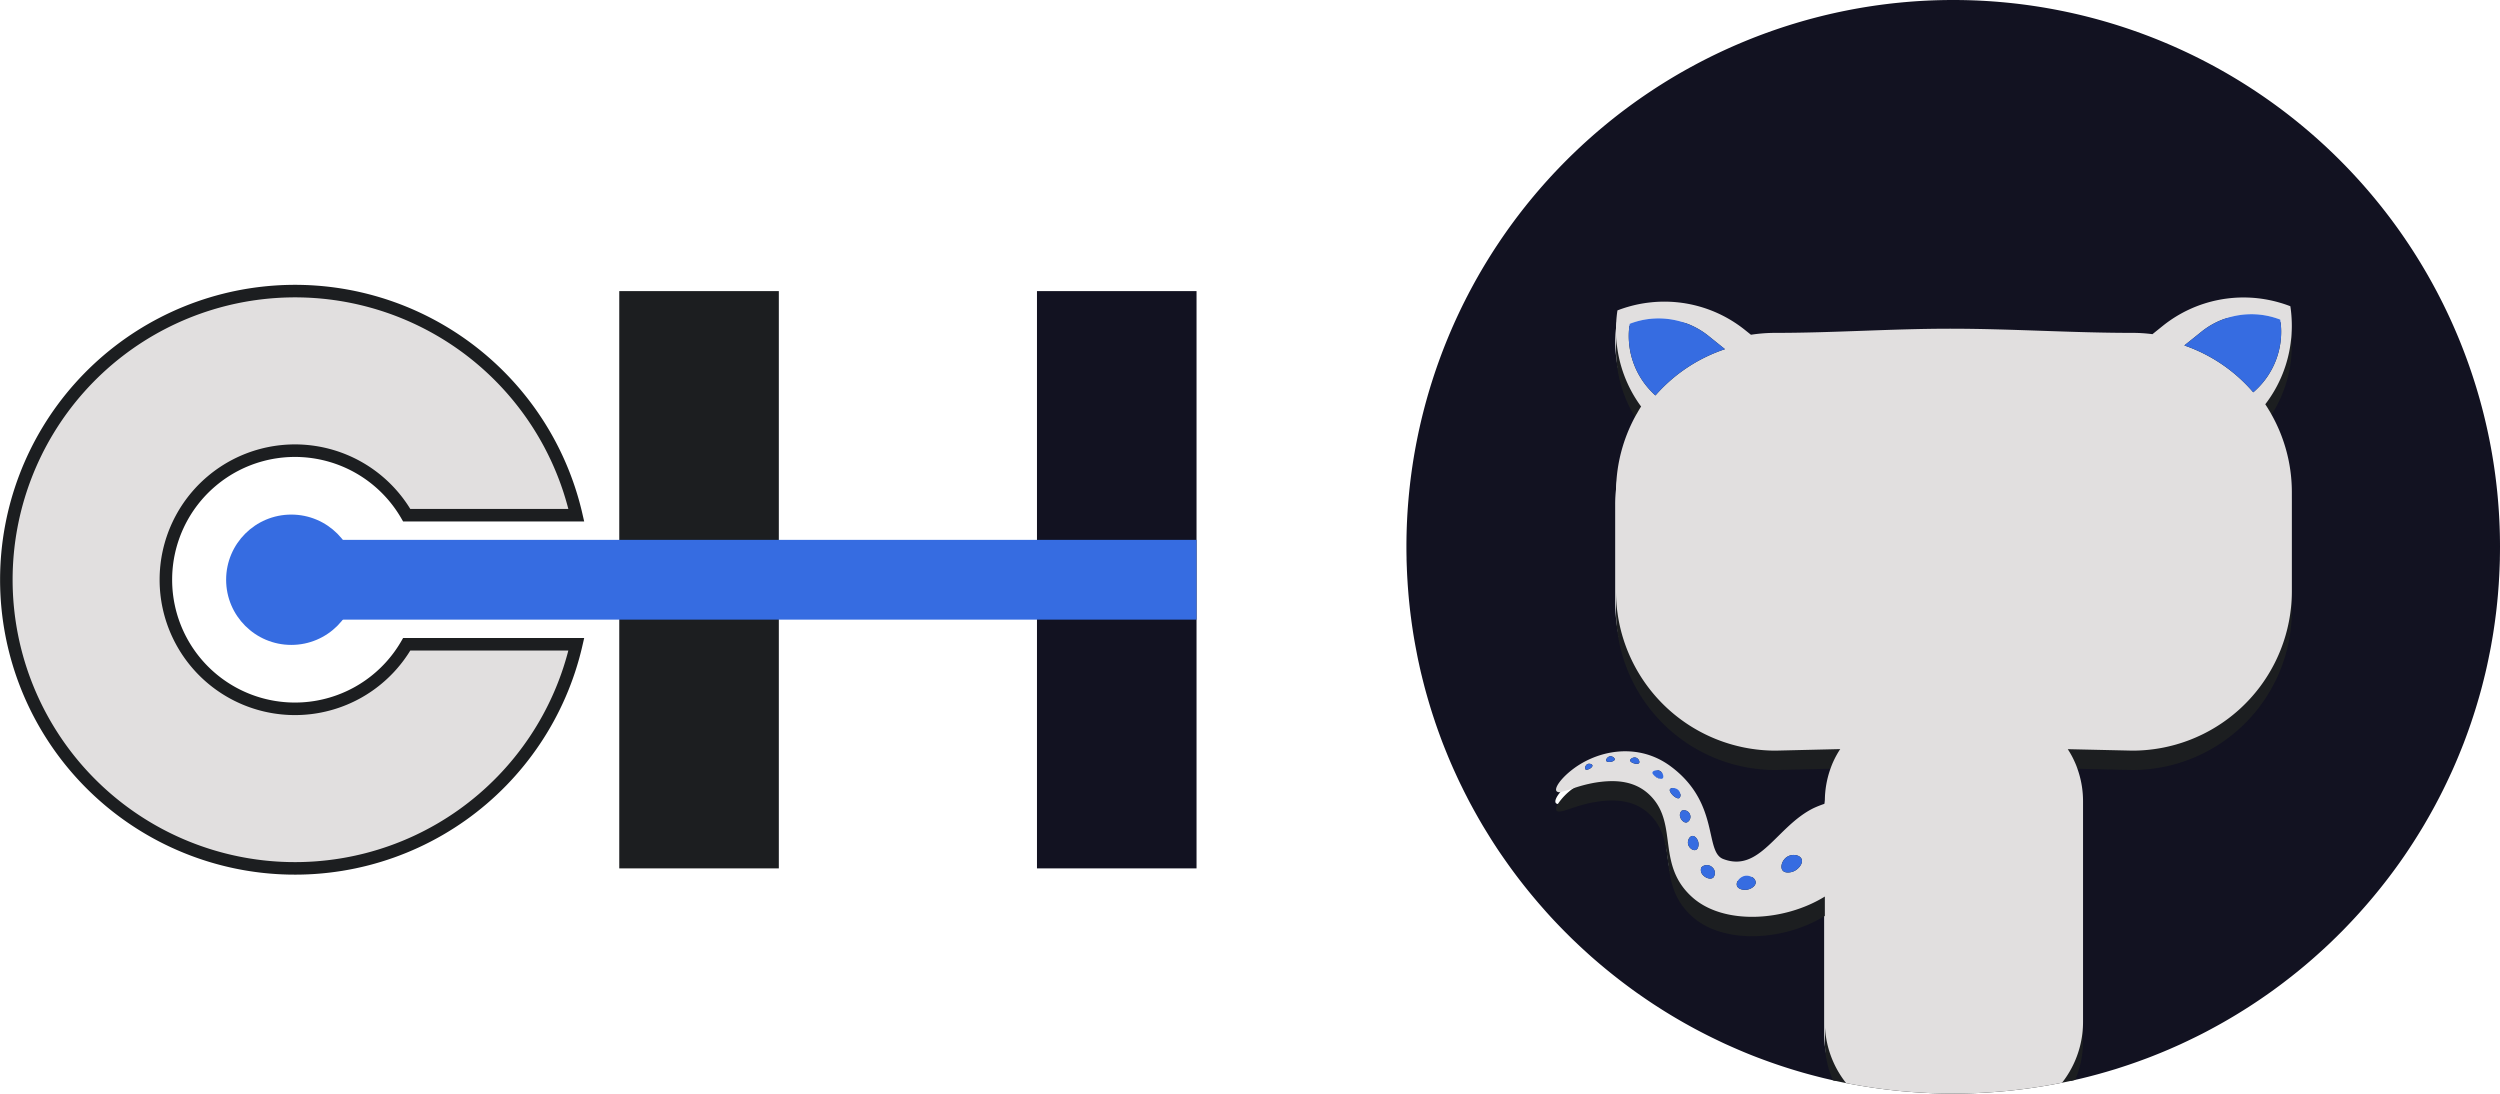<svg id="Main" xmlns="http://www.w3.org/2000/svg" viewBox="0 0 598.496 261.8"><defs><style>.cls-1{fill:#121221;}.cls-2{fill:#1c1e20;}.cls-3,.cls-5{fill:#e1dfdf;}.cls-4{fill:#366ce1;}.cls-5{stroke:#1c1e20;stroke-miterlimit:10;stroke-width:3px;}</style></defs><title>github</title><g id="GitHub"><path class="cls-1" d="M798.5,492.11c0,.89-.01,1.78-.03,2.66v.39c-.02.67-.04,1.34-.07,2.01-.01.32-.02.65-.04.97-.03.8-.08,1.59-.13,2.38l-.03.51c-.06.87-.13,1.74-.2,2.61-.09,1.04-.2,2.08-.31,3.12-.1.9-.21,1.79-.33,2.68-.11.87-.24,1.75-.37,2.61-.15,1.01-.32,2.02-.5,3.02-.14.84-.3,1.67-.47,2.5s-.33,1.68-.52,2.52c-.08.38-.16.76-.25,1.14-.15.68-.31,1.35-.48,2.02-.07.31-.15.62-.23.93-.16.64-.32,1.27-.49,1.9s-.34,1.25-.52,1.87c-.08.29-.17.59-.26.9q-.72,2.49-1.55,4.94c-.07.23-.15.46-.23.69-.26.75-.52,1.5-.79,2.24-.3.83-.6,1.64-.91,2.45-.12.31-.25.62-.37.94-.24.6-.48,1.19-.72,1.78-.36.88-.73,1.76-1.12,2.64-.32.74-.65,1.48-1,2.22-1.08,2.35-2.22,4.66-3.44,6.93-.14.28-.29.55-.44.82-.08.15-.16.3-.24.44-.33.6-.66,1.2-1,1.79s-.66,1.16-1,1.73a1.505,1.505,0,0,1-.1.17c-.2.34-.4.68-.61,1.02q-1.965,3.255-4.11,6.39c-.42.62-.86,1.24-1.29,1.85a132.456,132.456,0,0,1-13.09,15.66c-.41.43-.84.86-1.27,1.28-.39.4-.79.79-1.19,1.17-.57.57-1.15,1.12-1.74,1.67-.15.14-.31.28-.46.43l-.99.9q-3.795,3.465-7.88,6.62c-.72.56-1.44,1.11-2.17,1.65q-1.29.96-2.61,1.89c-.5.35-1,.7-1.5,1.04a130.123,130.123,0,0,1-12.15,7.38c-.7.38-1.4.75-2.11,1.11-.89.46-1.79.9-2.69,1.33-.53.26-1.05.51-1.59.76l-.96.45c-.64.29-1.29.58-1.94.86-.48.22-.97.43-1.46.63-.53.23-1.07.45-1.61.67-.94.38-1.88.76-2.84,1.12-.77.29-1.56.58-2.34.86-.72.26-1.45.51-2.18.76l-.45.15c-.87.29-1.74.57-2.61.85-.6.18-1.2.36-1.81.54-.42.13-.85.25-1.28.37a1.209,1.209,0,0,1-.18.05c-.71.21-1.43.4-2.15.59-.78.21-1.57.41-2.36.6-.22.06-.44.11-.66.16-.43.1-.85.2-1.28.29-.27.07-.54.13-.81.19-.12.03-.24.05-.36.08a23.45,23.45,0,0,0,2.88-11.3V555.9c0-.44-.01-.88-.04-1.32a22.626,22.626,0,0,0-2.55-9.36,19.294,19.294,0,0,0-1.07-1.82l1.76.04,13.69.31a38.192,38.192,0,0,0,38.19-37.36c.01-.28.01-.56.01-.84V481.94c0-.93-.03-1.86-.1-2.78a37.825,37.825,0,0,0-5.57-17.24c-.22-.37-.45-.73-.69-1.09.37-.47.72-.96,1.04-1.45a30.6,30.6,0,0,0,5.3-16.89c.02-.74,0-1.47-.04-2.21a2.825,2.825,0,0,0-.02-.29,25.767,25.767,0,0,0-.28-2.63c-.79-.3-1.58-.58-2.39-.81a30.9,30.9,0,0,0-28.16,5.52l-2.46,1.98a36.737,36.737,0,0,0-4.83-.31c-14.53,0-29.06-1-43.59-1-13.93,0-27.87,1-41.81,1a38.164,38.164,0,0,0-5.89.45l-1.4-1.12a30.844,30.844,0,0,0-22.72-6.62,30.409,30.409,0,0,0-5.26,1.04q-1.3.375-2.58.87c-.07.45-.13.91-.17,1.36-.07.61-.12,1.21-.14,1.82a30.851,30.851,0,0,0,5.15,18.65c.26.4.53.79.82,1.18-.18.28-.35.55-.51.84a37.657,37.657,0,0,0-5.31,15.96,36.186,36.186,0,0,0-.19,3.77v23.61a38.2,38.2,0,0,0,38.2,38.2l14.05-.34,1.43-.03a20.917,20.917,0,0,0-1.08,1.83,22.573,22.573,0,0,0-2.43,7.85v.03l-.06.54c-.07.74-.11,1.5-.11,2.27v.55a27.175,27.175,0,0,0-2.71,1.07c-8.83,4.35-12.84,15.55-21.63,12.17-4.54-1.75-.75-13.37-12.51-22.14a17.368,17.368,0,0,0-1.91-1.25c-.44-.26-.88-.49-1.33-.7a19.437,19.437,0,0,0-17.04.59,20.108,20.108,0,0,0-6.03,4.64c-.98,1.18-1.42,2.18-1.07,2.63a.685.685,0,0,0,.49.22c1.27.13,4.39-1.54,8.64-2.25,5.07-.84,9.97-.5,13.6,3.38,6.34,6.78,1.19,16.31,9.72,24,7.55,6.8,22.15,5.83,31.78-.13V608.7a23.623,23.623,0,0,0,.21,3.16,23.368,23.368,0,0,0,2.67,8.14l-.8-.18c-.62-.14-1.24-.28-1.86-.43-.15-.03-.31-.07-.46-.11-1.58-.39-3.15-.8-4.7-1.24-.18-.05-.36-.1-.55-.16q-2.6-.75-5.14-1.6-2.64-.885-5.23-1.87t-5.12-2.09c-.85-.37-1.69-.74-2.53-1.12s-1.66-.78-2.49-1.18c-1.65-.79-3.29-1.63-4.9-2.49-.8-.43-1.61-.88-2.4-1.32q-2.265-1.275-4.47-2.64c-.19-.11-.37-.23-.55-.34-.67-.42-1.34-.85-2.01-1.28s-1.31-.86-1.96-1.3c-.1-.07-.21-.14-.31-.21-.76-.52-1.5-1.04-2.25-1.56-.01-.01-.02-.01-.03-.02-2.95-2.11-5.82-4.33-8.58-6.66a1.063,1.063,0,0,1-.11-.09c-.66-.56-1.31-1.12-1.96-1.69-.14-.12-.28-.24-.42-.37-.54-.48-1.07-.97-1.6-1.45-.59-.54-1.17-1.08-1.74-1.63-.75-.7-1.48-1.41-2.2-2.14-.43-.42-.85-.85-1.27-1.28-1.49-1.52-2.94-3.07-4.33-4.66-.6-.68-1.2-1.36-1.79-2.06s-1.17-1.39-1.74-2.09-1.14-1.41-1.7-2.13q-1.68-2.145-3.27-4.37c-.52-.73-1.04-1.47-1.55-2.21-.53-.76-1.04-1.52-1.54-2.29s-.99-1.53-1.47-2.31-.96-1.55-1.43-2.33c-.1-.16-.19-.31-.28-.47-.37-.63-.74-1.26-1.1-1.9-.42-.74-.83-1.48-1.24-2.23-.03-.05-.06-.11-.09-.17-.44-.8-.87-1.61-1.28-2.43-.38-.72-.74-1.45-1.1-2.19-.49-.98-.96-1.97-1.41-2.96-.34-.74-.68-1.48-1-2.22-.39-.88-.76-1.76-1.12-2.64-.24-.59-.48-1.18-.72-1.78-.12-.32-.25-.63-.37-.94-.31-.81-.61-1.62-.91-2.45-.27-.74-.53-1.49-.79-2.24-.08-.23-.16-.46-.23-.69q-.825-2.445-1.55-4.94c-.09-.31-.18-.61-.26-.9-.18-.62-.35-1.24-.52-1.87s-.33-1.26-.49-1.9c-.08-.31-.16-.62-.23-.93-.17-.67-.33-1.34-.48-2.02-.09-.38-.17-.76-.25-1.14-.19-.84-.36-1.68-.52-2.52s-.32-1.66-.47-2.5c-.18-1-.35-2.01-.5-3.02-.13-.86-.26-1.74-.37-2.61-.12-.89-.23-1.78-.33-2.68-.11-1.04-.22-2.08-.31-3.12-.07-.87-.14-1.74-.2-2.61l-.03-.51c-.05-.79-.1-1.58-.13-2.38-.02-.32-.03-.65-.04-.97-.03-.67-.05-1.34-.07-2.01v-.39c-.02-.88-.03-1.77-.03-2.66a130.9,130.9,0,1,1,261.8,0Z" transform="translate(-200.004 -361.21)"/><path class="cls-2" d="M748.67,483.74v23.61a38.2,38.2,0,0,1-38.2,38.2l-13.13-.3-1.42-.03-.9-.02a22.282,22.282,0,0,1,3.45,9.38,22.92,22.92,0,0,1,.21,3.12v52.8a23.5,23.5,0,0,1-1.88,9.23v.01l-.81.18c-.12.03-.24.05-.36.08-.65.14-1.31.28-1.97.41a132.055,132.055,0,0,1-51.7.09c-.8-.16-1.59-.32-2.38-.5-.26-.05-.53-.11-.79-.17a.01.01,0,0,1-.01-.01,23.539,23.539,0,0,1-1.87-7.96c-.03-.45-.04-.9-.04-1.36V580.48c-.06.03-.11.07-.17.1-9.63,5.87-24.1,6.79-31.61.03-8.53-7.69-3.38-17.22-9.72-24-3.63-3.88-8.53-4.22-13.6-3.38-4.96.83-8.39,2.97-9.13,2.03-.24-.31-.11-.87.32-1.58a14.648,14.648,0,0,1,3.66-3.74,20.114,20.114,0,0,1,3.12-1.95,19.476,19.476,0,0,1,16.84-.68l.01.01a3.881,3.881,0,0,1,.46.22h.01a18.086,18.086,0,0,1,2.96,1.81c.23.17.46.35.68.52.56.45,1.09.91,1.57,1.37,9.02,8.46,6.04,18.62,10.26,20.25a8.349,8.349,0,0,0,3.48.61,7.888,7.888,0,0,0,3.39-.93c4.75-2.4,8.58-8.81,14.76-11.85a27.175,27.175,0,0,1,2.71-1.07v-.55a22.666,22.666,0,0,1,3.68-12.52l-1.25.03-1.09.03-13.14.31A38.2,38.2,0,0,1,586.96,510c-.06-.88-.09-1.76-.09-2.65V483.74a38.054,38.054,0,0,1,6.01-20.57c-.23-.32-.46-.64-.68-.96-.27-.39-.53-.8-.78-1.2a30.742,30.742,0,0,1-4.47-14.04,29.315,29.315,0,0,1-.04-3.63c.01-.3.03-.59.05-.89.06-.76.14-1.53.26-2.29q1.275-.5,2.58-.87c.09-.03.19-.05.28-.08a30.975,30.975,0,0,1,13.12-.77,30.762,30.762,0,0,1,14.58,6.43l1.4,1.12a38.164,38.164,0,0,1,5.89-.45c13.94,0,27.88-1,41.81-1,14.53,0,29.06,1,43.59,1a36.737,36.737,0,0,1,4.83.31l2.46-1.98a30.713,30.713,0,0,1,15.47-6.55,30.243,30.243,0,0,1,7.24-.07,30.79,30.79,0,0,1,5.45,1.1c.02.01.04.01.06.02.79.22,1.56.5,2.33.79.04.28.08.55.11.83q.105.78.15,1.56c.02.17.03.35.04.53a30.849,30.849,0,0,1-4.79,18.4q-.465.735-.99,1.44c-.16.24-.34.48-.52.71a38.062,38.062,0,0,1,6.09,16.53A38.451,38.451,0,0,1,748.67,483.74Z" transform="translate(-200.004 -361.21)"/><path class="cls-3" d="M743.82,460.48c-.2-.37-.41-.74-.64-1.1-.27-.47-.57-.93-.87-1.39a30.617,30.617,0,0,0,6.17-15.5c.04-.31.07-.63.09-.94a29.675,29.675,0,0,0,.04-4.11,28.6,28.6,0,0,0-.3-2.92c-.79-.3-1.58-.58-2.39-.81a30.9,30.9,0,0,0-28.16,5.52l-2.46,1.98a36.737,36.737,0,0,0-4.83-.31c-14.53,0-29.06-1-43.59-1-13.93,0-27.87,1-41.81,1a38.164,38.164,0,0,0-5.89.45l-1.4-1.12a30.844,30.844,0,0,0-22.72-6.62,30.409,30.409,0,0,0-5.26,1.04q-1.305.375-2.58.87a28.514,28.514,0,0,0-.31,3.18c-.01.34-.03.68-.03,1.02-.02.91.01,1.82.08,2.73a30.743,30.743,0,0,0,5.92,16.08c-.35.54-.68,1.1-.99,1.66-.17.27-.32.54-.47.82a37.931,37.931,0,0,0-4.53,17.16c-.02.31-.02.62-.02.93v23.61a38.2,38.2,0,0,0,38.2,38.2l15.48-.37a21.7,21.7,0,0,0-1.6,2.87c-.28.6-.52,1.21-.74,1.83a23.184,23.184,0,0,0-1.34,7.82v.55c-.02.01-.04.01-.06.02a25.337,25.337,0,0,0-2.65,1.05c-8.83,4.35-12.84,15.55-21.63,12.17-4.54-1.75-.75-13.37-12.51-22.14-6.34-4.74-14.06-4.49-20.28-1.36-4.56,2.3-7.9,6.25-7.1,7.27a.926.926,0,0,0,.9.21,20.359,20.359,0,0,0,3.08-.89,33.624,33.624,0,0,1,5.15-1.35c5.07-.84,9.97-.5,13.6,3.38,6.34,6.78,1.19,16.31,9.72,24,7.55,6.8,22.15,5.83,31.78-.13v30.02a23.573,23.573,0,0,0,5.09,14.64,132.055,132.055,0,0,0,51.7-.09,23.564,23.564,0,0,0,4.85-11.71v-.01a24.028,24.028,0,0,0,.17-2.83v-52.8a23.083,23.083,0,0,0-1.34-7.81,16.69,16.69,0,0,0-.73-1.81,20.114,20.114,0,0,0-1.59-2.88l15.45.35a38.189,38.189,0,0,0,38.02-34.52c.12-1.21.18-2.44.18-3.68V479.1A37.918,37.918,0,0,0,743.82,460.48ZM591.67,542.6c.57.19.94.92.75,1.25s-.91.23-1.28.11c-.05-.02-.89-.3-.88-.71C590.27,542.86,591.04,542.4,591.67,542.6Zm-6.21-.33c.55-.07,1.14.39,1.11.74s-.66.55-1.02.59c-.04.01-.85.1-1.01-.24C584.4,543.03,584.85,542.35,585.46,542.27Zm-5.44,1.88c.45-.23,1.11-.03,1.2.29s-.4.68-.7.84c-.03.02-.7.36-.95.11C579.34,545.15,579.52,544.41,580.02,544.15Zm17.03,3.39a3.3,3.3,0,0,1-.46-.22l-.01-.01a1.091,1.091,0,0,1-.11-.06c-.06-.04-1.01-.65-.89-1.13.08-.28.53-.5,1.03-.52a1.635,1.635,0,0,1,.88.23,1.44,1.44,0,0,1,.45.47c.31.45.37,1.01.13,1.25-.21.2-.63.13-1.01-.01Zm3.38,4.01c-.04-.04-.89-.91-.65-1.38a.961.961,0,0,1,.92-.3,1.645,1.645,0,0,1,1.57,1.37.991.991,0,0,1-.25,1.03C601.61,552.52,600.81,551.94,600.43,551.55Zm1.83,5.3a1.439,1.439,0,0,1,.37-1.57,1.521,1.521,0,0,1,1.95.91,1.479,1.479,0,0,1-.73,1.9C603.19,558.28,602.46,557.55,602.26,556.85Zm3.75,7.82c-.66.29-1.69-.44-1.89-1.38-.18-.86.32-1.88,1.03-1.95s1.35.87,1.47,1.68C606.7,563.6,606.55,564.44,606.01,564.67Zm4.17,6.61c-.62.56-1.8.15-2.41-.5a1.758,1.758,0,0,1-.48-1.9,1.862,1.862,0,0,1,2.62-.05A1.8,1.8,0,0,1,610.18,571.28Zm7.8,2.96c-.78.06-1.88-.21-2.15-.95a1.4,1.4,0,0,1,.18-1.19,2.631,2.631,0,0,1,1.8-1.24,2.572,2.572,0,0,1,1.59.31,1.573,1.573,0,0,1,.92,1.24C620.35,573.38,619.05,574.16,617.98,574.24Zm11.5-4.47c-.82.37-2.13.53-2.7-.15-.72-.84-.09-2.67,1.21-3.38,1.18-.65,2.91-.37,3.32.63C631.72,567.89,630.61,569.25,629.48,569.77ZM596.31,455.88c-.31-.28-.61-.56-.89-.86a19.049,19.049,0,0,1-5.34-15.81c.02-.16.04-.32.07-.48a18.9,18.9,0,0,1,4.85-1.18,19.04,19.04,0,0,1,14.03,4.09l2.26,1.82,1.67,1.34A38.136,38.136,0,0,0,596.31,455.88Zm143.57-1.15c-.15.14-.3.27-.45.4a38.177,38.177,0,0,0-16.5-11.22l.8-.64,3.28-2.63a18.758,18.758,0,0,1,6.22-3.32,19.157,19.157,0,0,1,12.66.41c.03.21.06.43.09.64A19.042,19.042,0,0,1,739.88,454.73Z" transform="translate(-200.004 -361.21)"/><path class="cls-4" d="M581.221,544.436c.08.31-.4.68-.7.84-.03.02-.7.36-.95.11-.23-.24-.05-.98.45-1.24C580.471,543.916,581.131,544.116,581.221,544.436Z" transform="translate(-200.004 -361.21)"/><path class="cls-4" d="M586.571,543.006c-.03.35-.66.55-1.02.59-.04.01-.85.1-1.01-.24-.14-.33.31-1.01.92-1.09C586.011,542.2,586.6,542.656,586.571,543.006Z" transform="translate(-200.004 -361.21)"/><path class="cls-4" d="M592.421,543.846c-.19.33-.91.23-1.28.11-.05-.02-.89-.3-.88-.71.01-.39.78-.85,1.41-.65C592.241,542.786,592.611,543.516,592.421,543.846Z" transform="translate(-200.004 -361.21)"/><path class="cls-4" d="M598.071,547.546c-.33.32-1.18-.04-1.6-.3-.06-.04-1.01-.65-.89-1.13.12-.45,1.2-.74,1.91-.29C598.151,546.246,598.4,547.216,598.071,547.546Z" transform="translate(-200.004 -361.21)"/><path class="cls-4" d="M602.021,552.266c-.41.25-1.21-.33-1.59-.72-.04-.04-.89-.91-.65-1.38.23-.43,1.41-.46,2.04.19C602.411,550.946,602.451,552.016,602.021,552.266Z" transform="translate(-200.004 -361.21)"/><path class="cls-4" d="M603.851,558.086c-.66.19-1.39-.54-1.59-1.24a1.439,1.439,0,0,1,.37-1.57,1.521,1.521,0,0,1,1.95.91A1.479,1.479,0,0,1,603.851,558.086Z" transform="translate(-200.004 -361.21)"/><path class="cls-4" d="M606.011,564.666c-.66.29-1.69-.44-1.89-1.38-.18-.86.32-1.88,1.03-1.95s1.35.87,1.47,1.68C606.7,563.6,606.551,564.436,606.011,564.666Z" transform="translate(-200.004 -361.21)"/><path class="cls-4" d="M610.181,571.276c-.62.56-1.8.15-2.41-.5a1.758,1.758,0,0,1-.48-1.9,1.862,1.862,0,0,1,2.62-.05A1.8,1.8,0,0,1,610.181,571.276Z" transform="translate(-200.004 -361.21)"/><path class="cls-4" d="M620.321,572.406c.03.97-1.27,1.75-2.34,1.83-.78.06-1.88-.21-2.15-.95-.34-.92.71-2.24,1.98-2.43C618.961,570.686,620.281,571.446,620.321,572.406Z" transform="translate(-200.004 -361.21)"/><path class="cls-4" d="M629.481,569.766c-.82.37-2.13.53-2.7-.15-.72-.84-.09-2.67,1.21-3.38,1.18-.65,2.91-.37,3.32.63C631.721,567.886,630.611,569.246,629.481,569.766Z" transform="translate(-200.004 -361.21)"/><path class="cls-4" d="M739.881,454.726c-.15.14-.3.27-.45.4a38.177,38.177,0,0,0-16.5-11.22l.8-.64,3.28-2.63a19.145,19.145,0,0,1,18.88-2.91A19.033,19.033,0,0,1,739.881,454.726Z" transform="translate(-200.004 -361.21)"/><path class="cls-4" d="M612.961,444.8a38.136,38.136,0,0,0-16.65,11.08c-.31-.28-.61-.56-.89-.86a19.045,19.045,0,0,1-5.27-16.29,19.145,19.145,0,0,1,18.88,2.91l2.26,1.82Z" transform="translate(-200.004 -361.21)"/><rect class="cls-1" x="398.254" y="480.9" width="138.2" height="38.2" transform="translate(-232.65 606.144) rotate(-90)"/><rect class="cls-2" x="298.254" y="480.9" width="138.2" height="38.2" transform="translate(-332.65 506.144) rotate(-90)"/><path class="cls-3" d="M297.374,515.45h40.6a69.1,69.1,0,1,1,0-30.9h-40.6a30.9,30.9,0,1,0,0,30.9Z" transform="translate(-200.004 -361.21)"/><path class="cls-5" d="M297.374,515.45h40.6a69.1,69.1,0,1,1,0-30.9h-40.6a30.9,30.9,0,1,0,0,30.9Z" transform="translate(-200.004 -361.21)"/><circle class="cls-4" cx="69.735" cy="138.79" r="15.6"/><rect class="cls-4" x="78.735" y="129.242" width="207.715" height="19.096"/></g></svg>
